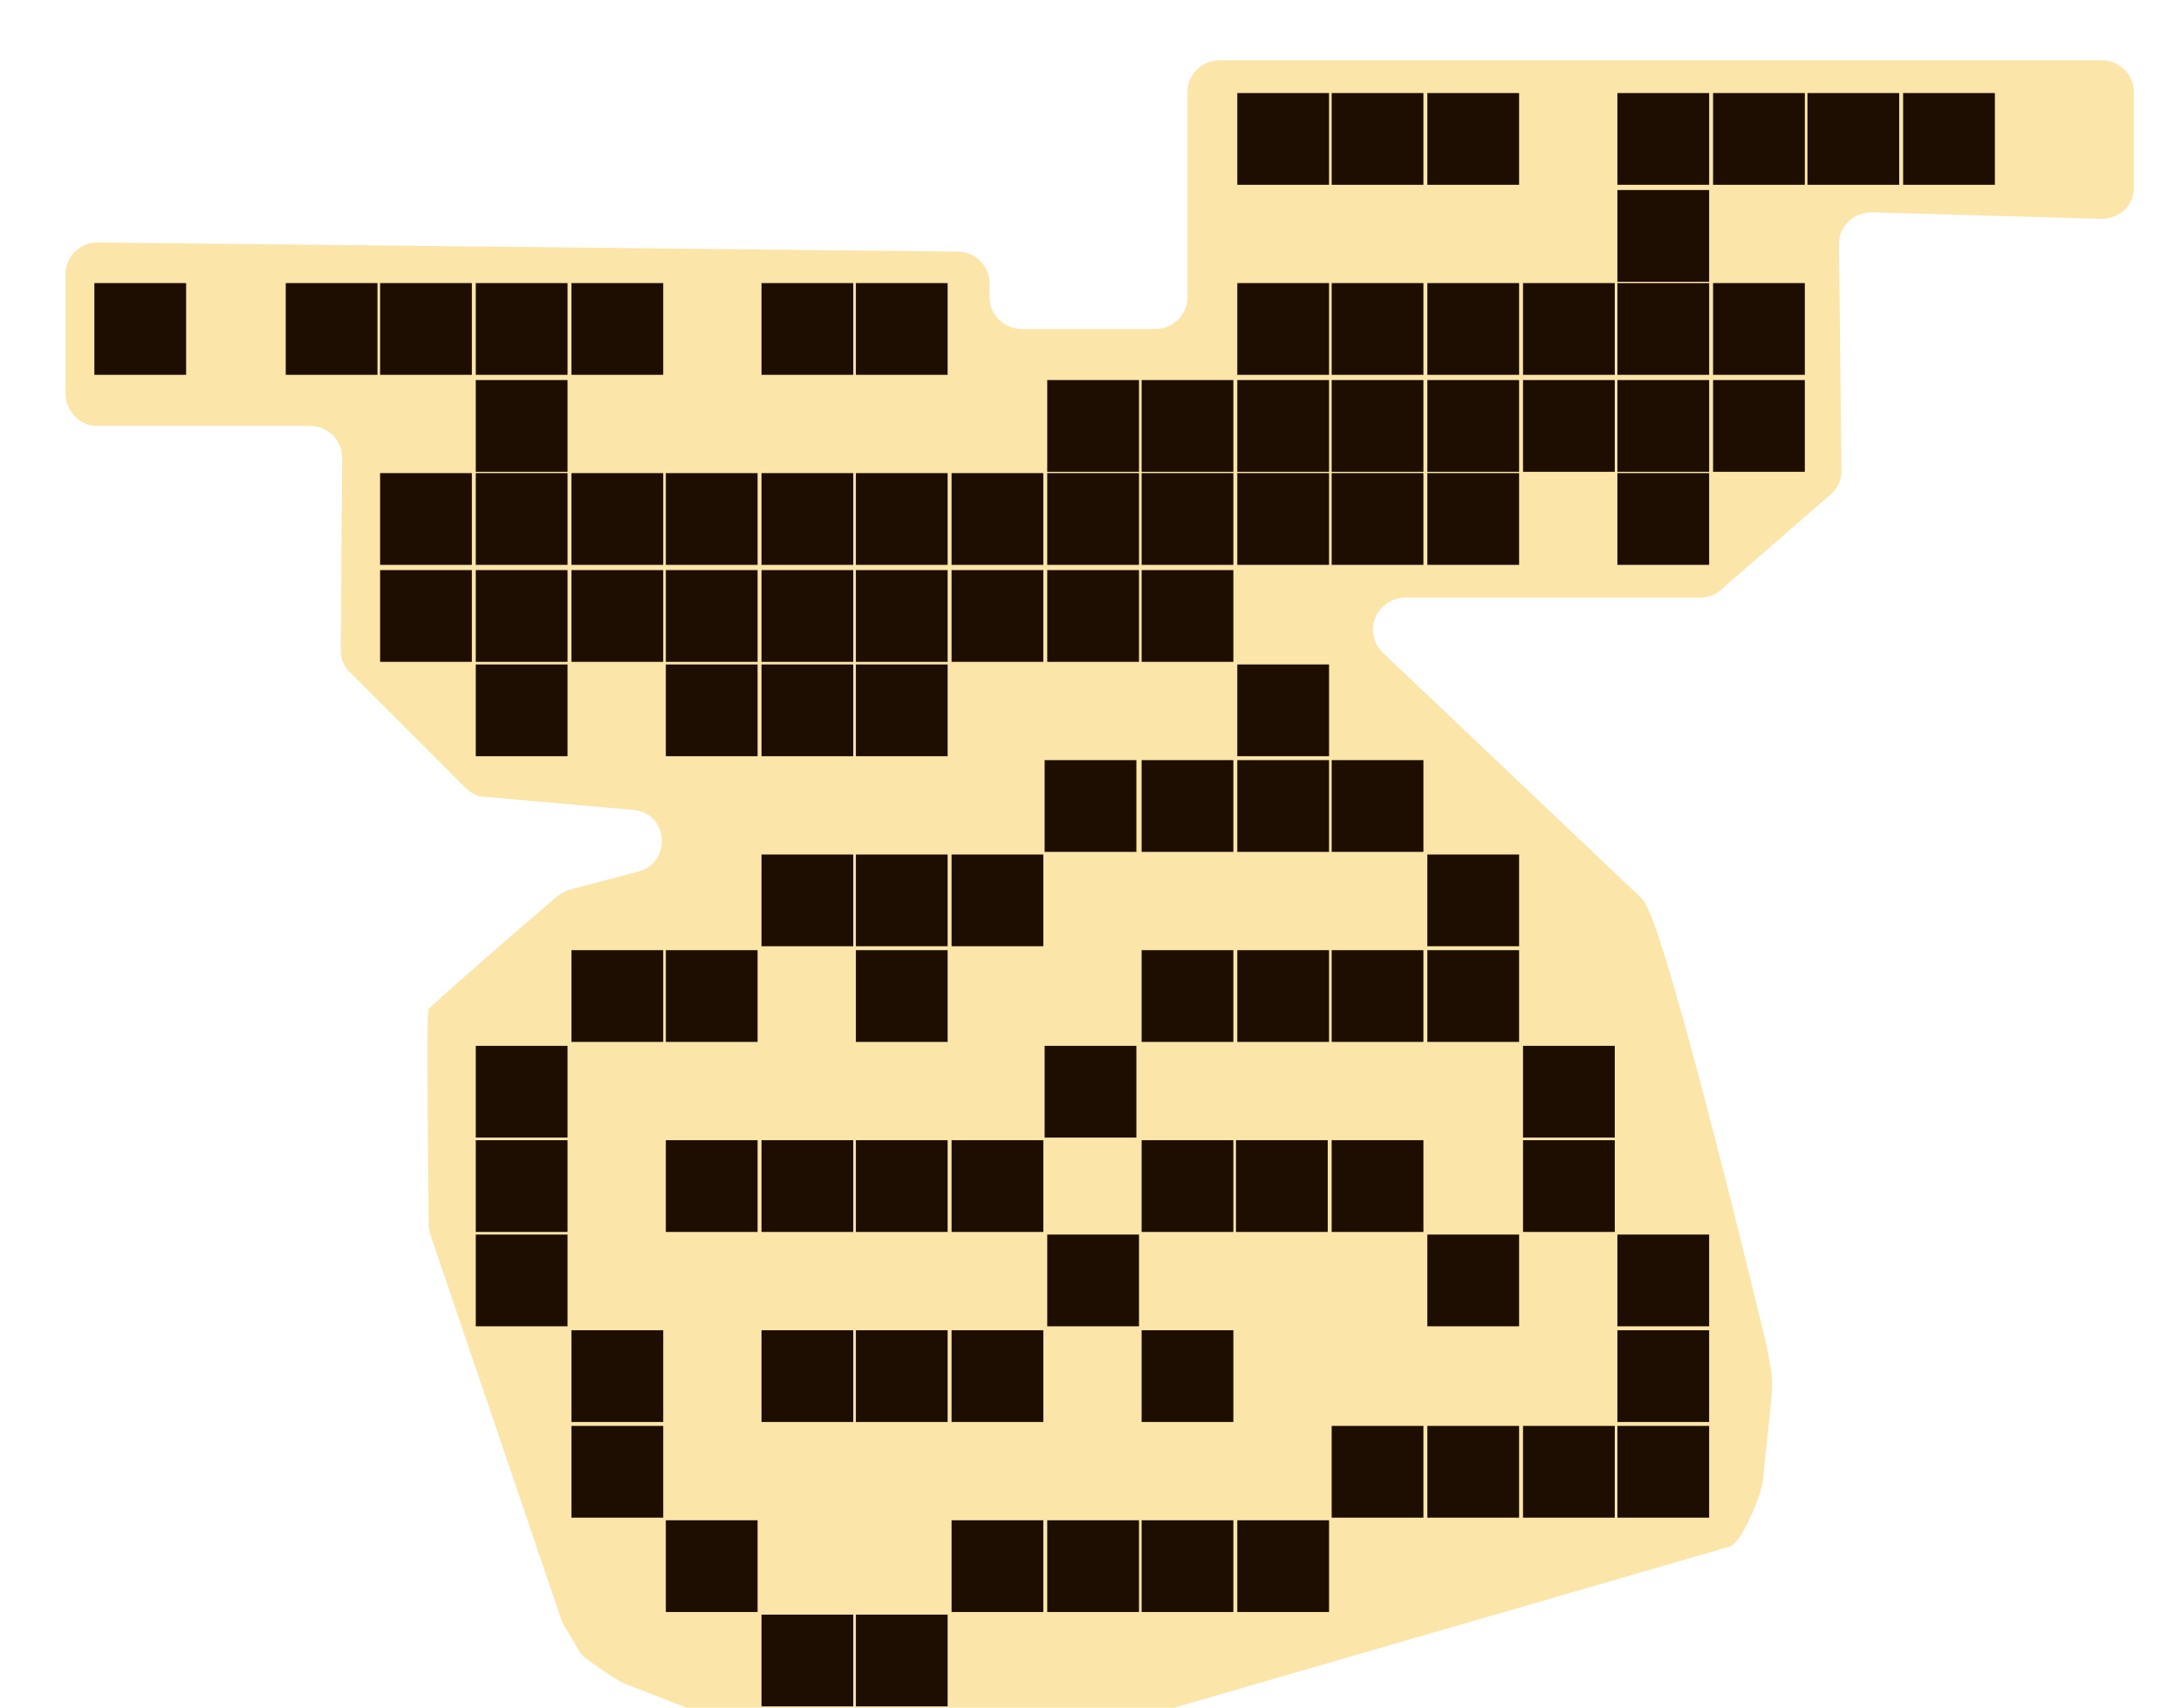 <?xml version="1.0" encoding="utf-8"?>
<!-- Generator: Adobe Illustrator 27.3.1, SVG Export Plug-In . SVG Version: 6.00 Build 0)  -->
<svg version="1.1" id="Слой_1" xmlns="http://www.w3.org/2000/svg" xmlns:xlink="http://www.w3.org/1999/xlink" x="0px" y="0px"
	 viewBox="0 0 166.4 130.3" style="enable-background:new 0 0 166.4 130.3;" xml:space="preserve">
<style type="text/css">
	.st0{fill:#FBE5A9;}
	.st1{fill:#1E0E01;}
</style>
<path class="st0" d="M7.4,18.5l65.7,0.7c1.3,0,2.4,1.1,2.4,2.4v1.1c0,1.3,1.1,2.4,2.4,2.4h10.3c1.3,0,2.4-1.1,2.4-2.4V7
	c0-1.3,1.1-2.4,2.4-2.4h67.4c1.3,0,2.4,1.1,2.4,2.4v7.3c0,1.4-1.1,2.4-2.5,2.4l-17.5-0.5c-1.4,0-2.5,1.1-2.5,2.4l0.2,17.3
	c0,0.7-0.3,1.4-0.8,1.8l-8.4,7.3c-0.4,0.4-1,0.6-1.6,0.6h-22.5c-1.5,0-2.7,1.4-2.4,2.9l0,0c0.1,0.5,0.3,0.9,0.7,1.3l19.7,18.7
	c0.2,0.2,0.3,0.3,0.4,0.6c1.9,3.3,8.9,32.4,8.9,32.4s0.8,3.1,0.7,4.5c-0.2,2.6-0.5,4.7-0.7,7c-0.1,1-1.6,4.7-2.5,5l-53.8,15.6
	c-0.2,0.1-0.4,0.1-0.7,0.1h-16c-0.4,0-0.9-0.1-1.2-0.3l-12.8-5c-0.4-0.2-3.1-1.9-3.3-2.4l-1.3-2.2l-10-29.4c-0.1-0.3-0.2-0.6-0.2-1
	c0-2.8-0.2-16.1,0-16.4s7.9-7,9.8-8.6c0.3-0.2,0.6-0.4,0.9-0.5l5.3-1.4c2.6-0.7,2.3-4.5-0.4-4.7l-11.3-1c-0.6,0-1.1-0.3-1.5-0.7
	l-8.7-8.7C26.3,51,26,50.3,26,49.7l0.1-14.8c0-1.3-1.1-2.4-2.4-2.4H7.4C6.1,32.5,5,31.4,5,30v-9.1C5,19.6,6.1,18.5,7.4,18.5z"/>
<g id="Слой_1_00000154414341795956904540000007632341082879150239_">
</g>
<rect x="21.8" y="21.6" class="st1" width="7" height="7"/>
<rect x="36.3" y="50.7" class="st1" width="7" height="7"/>
<rect x="29" y="21.6" class="st1" width="7" height="7"/>
<rect x="29" y="36.1" class="st1" width="7" height="7"/>
<rect x="29" y="43.5" class="st1" width="7" height="7"/>
<rect x="36.3" y="21.6" class="st1" width="7" height="7"/>
<rect x="36.3" y="29" class="st1" width="7" height="7"/>
<rect x="36.3" y="36.1" class="st1" width="7" height="7"/>
<rect x="36.3" y="43.5" class="st1" width="7" height="7"/>
<rect x="43.6" y="21.6" class="st1" width="7" height="7"/>
<rect x="43.6" y="36.1" class="st1" width="7" height="7"/>
<rect x="43.6" y="43.5" class="st1" width="7" height="7"/>
<rect x="58.1" y="21.6" class="st1" width="7" height="7"/>
<rect x="50.8" y="36.1" class="st1" width="7" height="7"/>
<rect x="50.8" y="43.5" class="st1" width="7" height="7"/>
<rect x="50.8" y="50.7" class="st1" width="7" height="7"/>
<rect x="58.1" y="36.1" class="st1" width="7" height="7"/>
<rect x="58.1" y="43.5" class="st1" width="7" height="7"/>
<rect x="58.1" y="50.7" class="st1" width="7" height="7"/>
<rect x="65.3" y="21.6" class="st1" width="7" height="7"/>
<rect x="65.3" y="36.1" class="st1" width="7" height="7"/>
<rect x="65.3" y="43.5" class="st1" width="7" height="7"/>
<rect x="65.3" y="50.7" class="st1" width="7" height="7"/>
<rect x="36.3" y="79.8" class="st1" width="7" height="7"/>
<rect x="36.3" y="87" class="st1" width="7" height="7"/>
<rect x="43.6" y="72.5" class="st1" width="7" height="7"/>
<rect x="36.3" y="94.2" class="st1" width="7" height="7"/>
<rect x="43.6" y="101.5" class="st1" width="7" height="7"/>
<rect x="50.8" y="72.5" class="st1" width="7" height="7"/>
<rect x="50.8" y="87" class="st1" width="7" height="7"/>
<rect x="43.6" y="108.8" class="st1" width="7" height="7"/>
<rect x="50.8" y="116" class="st1" width="7" height="7"/>
<rect x="58.1" y="65.2" class="st1" width="7" height="7"/>
<rect x="58.1" y="101.5" class="st1" width="7" height="7"/>
<rect x="65.3" y="65.2" class="st1" width="7" height="7"/>
<rect x="65.3" y="72.5" class="st1" width="7" height="7"/>
<rect x="65.3" y="87" class="st1" width="7" height="7"/>
<rect x="65.3" y="101.5" class="st1" width="7" height="7"/>
<rect x="94.4" y="21.6" class="st1" width="7" height="7"/>
<rect x="72.6" y="36.1" class="st1" width="7" height="7"/>
<rect x="72.6" y="43.5" class="st1" width="7" height="7"/>
<rect x="79.9" y="29" class="st1" width="7" height="7"/>
<rect x="79.9" y="36.1" class="st1" width="7" height="7"/>
<rect x="79.9" y="43.5" class="st1" width="7" height="7"/>
<rect x="94.4" y="50.7" class="st1" width="7" height="7"/>
<rect x="87.1" y="29" class="st1" width="7" height="7"/>
<rect x="87.1" y="36.1" class="st1" width="7" height="7"/>
<rect x="87.1" y="43.5" class="st1" width="7" height="7"/>
<rect x="87.1" y="58" class="st1" width="7" height="7"/>
<rect x="94.4" y="7.1" class="st1" width="7" height="7"/>
<rect x="94.4" y="29" class="st1" width="7" height="7"/>
<rect x="94.4" y="36.1" class="st1" width="7" height="7"/>
<rect x="94.4" y="58" class="st1" width="7" height="7"/>
<rect x="101.6" y="7.1" class="st1" width="7" height="7"/>
<rect x="101.6" y="21.6" class="st1" width="7" height="7"/>
<rect x="101.6" y="29" class="st1" width="7" height="7"/>
<rect x="101.6" y="36.1" class="st1" width="7" height="7"/>
<rect x="101.6" y="58" class="st1" width="7" height="7"/>
<rect x="108.9" y="21.6" class="st1" width="7" height="7"/>
<rect x="108.9" y="29" class="st1" width="7" height="7"/>
<rect x="108.9" y="36.1" class="st1" width="7" height="7"/>
<rect x="108.9" y="7.1" class="st1" width="7" height="7"/>
<rect x="116.2" y="21.6" class="st1" width="7" height="7"/>
<rect x="116.2" y="29" class="st1" width="7" height="7"/>
<rect x="123.4" y="7.1" class="st1" width="7" height="7"/>
<rect x="123.4" y="14.5" class="st1" width="7" height="7"/>
<rect x="123.4" y="21.6" class="st1" width="7" height="7"/>
<rect x="123.4" y="29" class="st1" width="7" height="7"/>
<rect x="123.4" y="36.1" class="st1" width="7" height="7"/>
<rect x="130.7" y="7.1" class="st1" width="7" height="7"/>
<rect x="130.7" y="21.6" class="st1" width="7" height="7"/>
<rect x="130.7" y="29" class="st1" width="7" height="7"/>
<rect x="137.9" y="7.1" class="st1" width="7" height="7"/>
<rect x="72.6" y="65.2" class="st1" width="7" height="7"/>
<rect x="72.6" y="87" class="st1" width="7" height="7"/>
<rect x="72.6" y="101.5" class="st1" width="7" height="7"/>
<rect x="79.7" y="58" class="st1" width="7" height="7"/>
<rect x="79.7" y="79.8" class="st1" width="7" height="7"/>
<rect x="79.9" y="94.2" class="st1" width="7" height="7"/>
<rect x="79.9" y="116" class="st1" width="7" height="7"/>
<rect x="87.1" y="72.5" class="st1" width="7" height="7"/>
<rect x="87.1" y="87" class="st1" width="7" height="7"/>
<rect x="87.1" y="101.5" class="st1" width="7" height="7"/>
<rect x="87.1" y="116" class="st1" width="7" height="7"/>
<rect x="94.4" y="72.5" class="st1" width="7" height="7"/>
<rect x="94.3" y="87" class="st1" width="7" height="7"/>
<rect x="94.4" y="116" class="st1" width="7" height="7"/>
<rect x="101.6" y="72.5" class="st1" width="7" height="7"/>
<rect x="101.6" y="87" class="st1" width="7" height="7"/>
<rect x="101.6" y="108.8" class="st1" width="7" height="7"/>
<rect x="108.9" y="65.2" class="st1" width="7" height="7"/>
<rect x="108.9" y="94.2" class="st1" width="7" height="7"/>
<rect x="108.9" y="108.8" class="st1" width="7" height="7"/>
<rect x="108.9" y="72.5" class="st1" width="7" height="7"/>
<rect x="116.2" y="79.8" class="st1" width="7" height="7"/>
<rect x="116.2" y="108.8" class="st1" width="7" height="7"/>
<rect x="116.2" y="87" class="st1" width="7" height="7"/>
<rect x="123.4" y="94.2" class="st1" width="7" height="7"/>
<rect x="123.4" y="108.8" class="st1" width="7" height="7"/>
<rect x="123.4" y="101.5" class="st1" width="7" height="7"/>
<rect x="145.2" y="7.1" class="st1" width="7" height="7"/>
<rect x="58.1" y="123.2" class="st1" width="7" height="7"/>
<rect x="65.3" y="123.2" class="st1" width="7" height="7"/>
<rect x="72.6" y="116" class="st1" width="7" height="7"/>
<rect x="58.1" y="87" class="st1" width="7" height="7"/>
<rect x="7.2" y="21.6" class="st1" width="7" height="7"/>
</svg>
